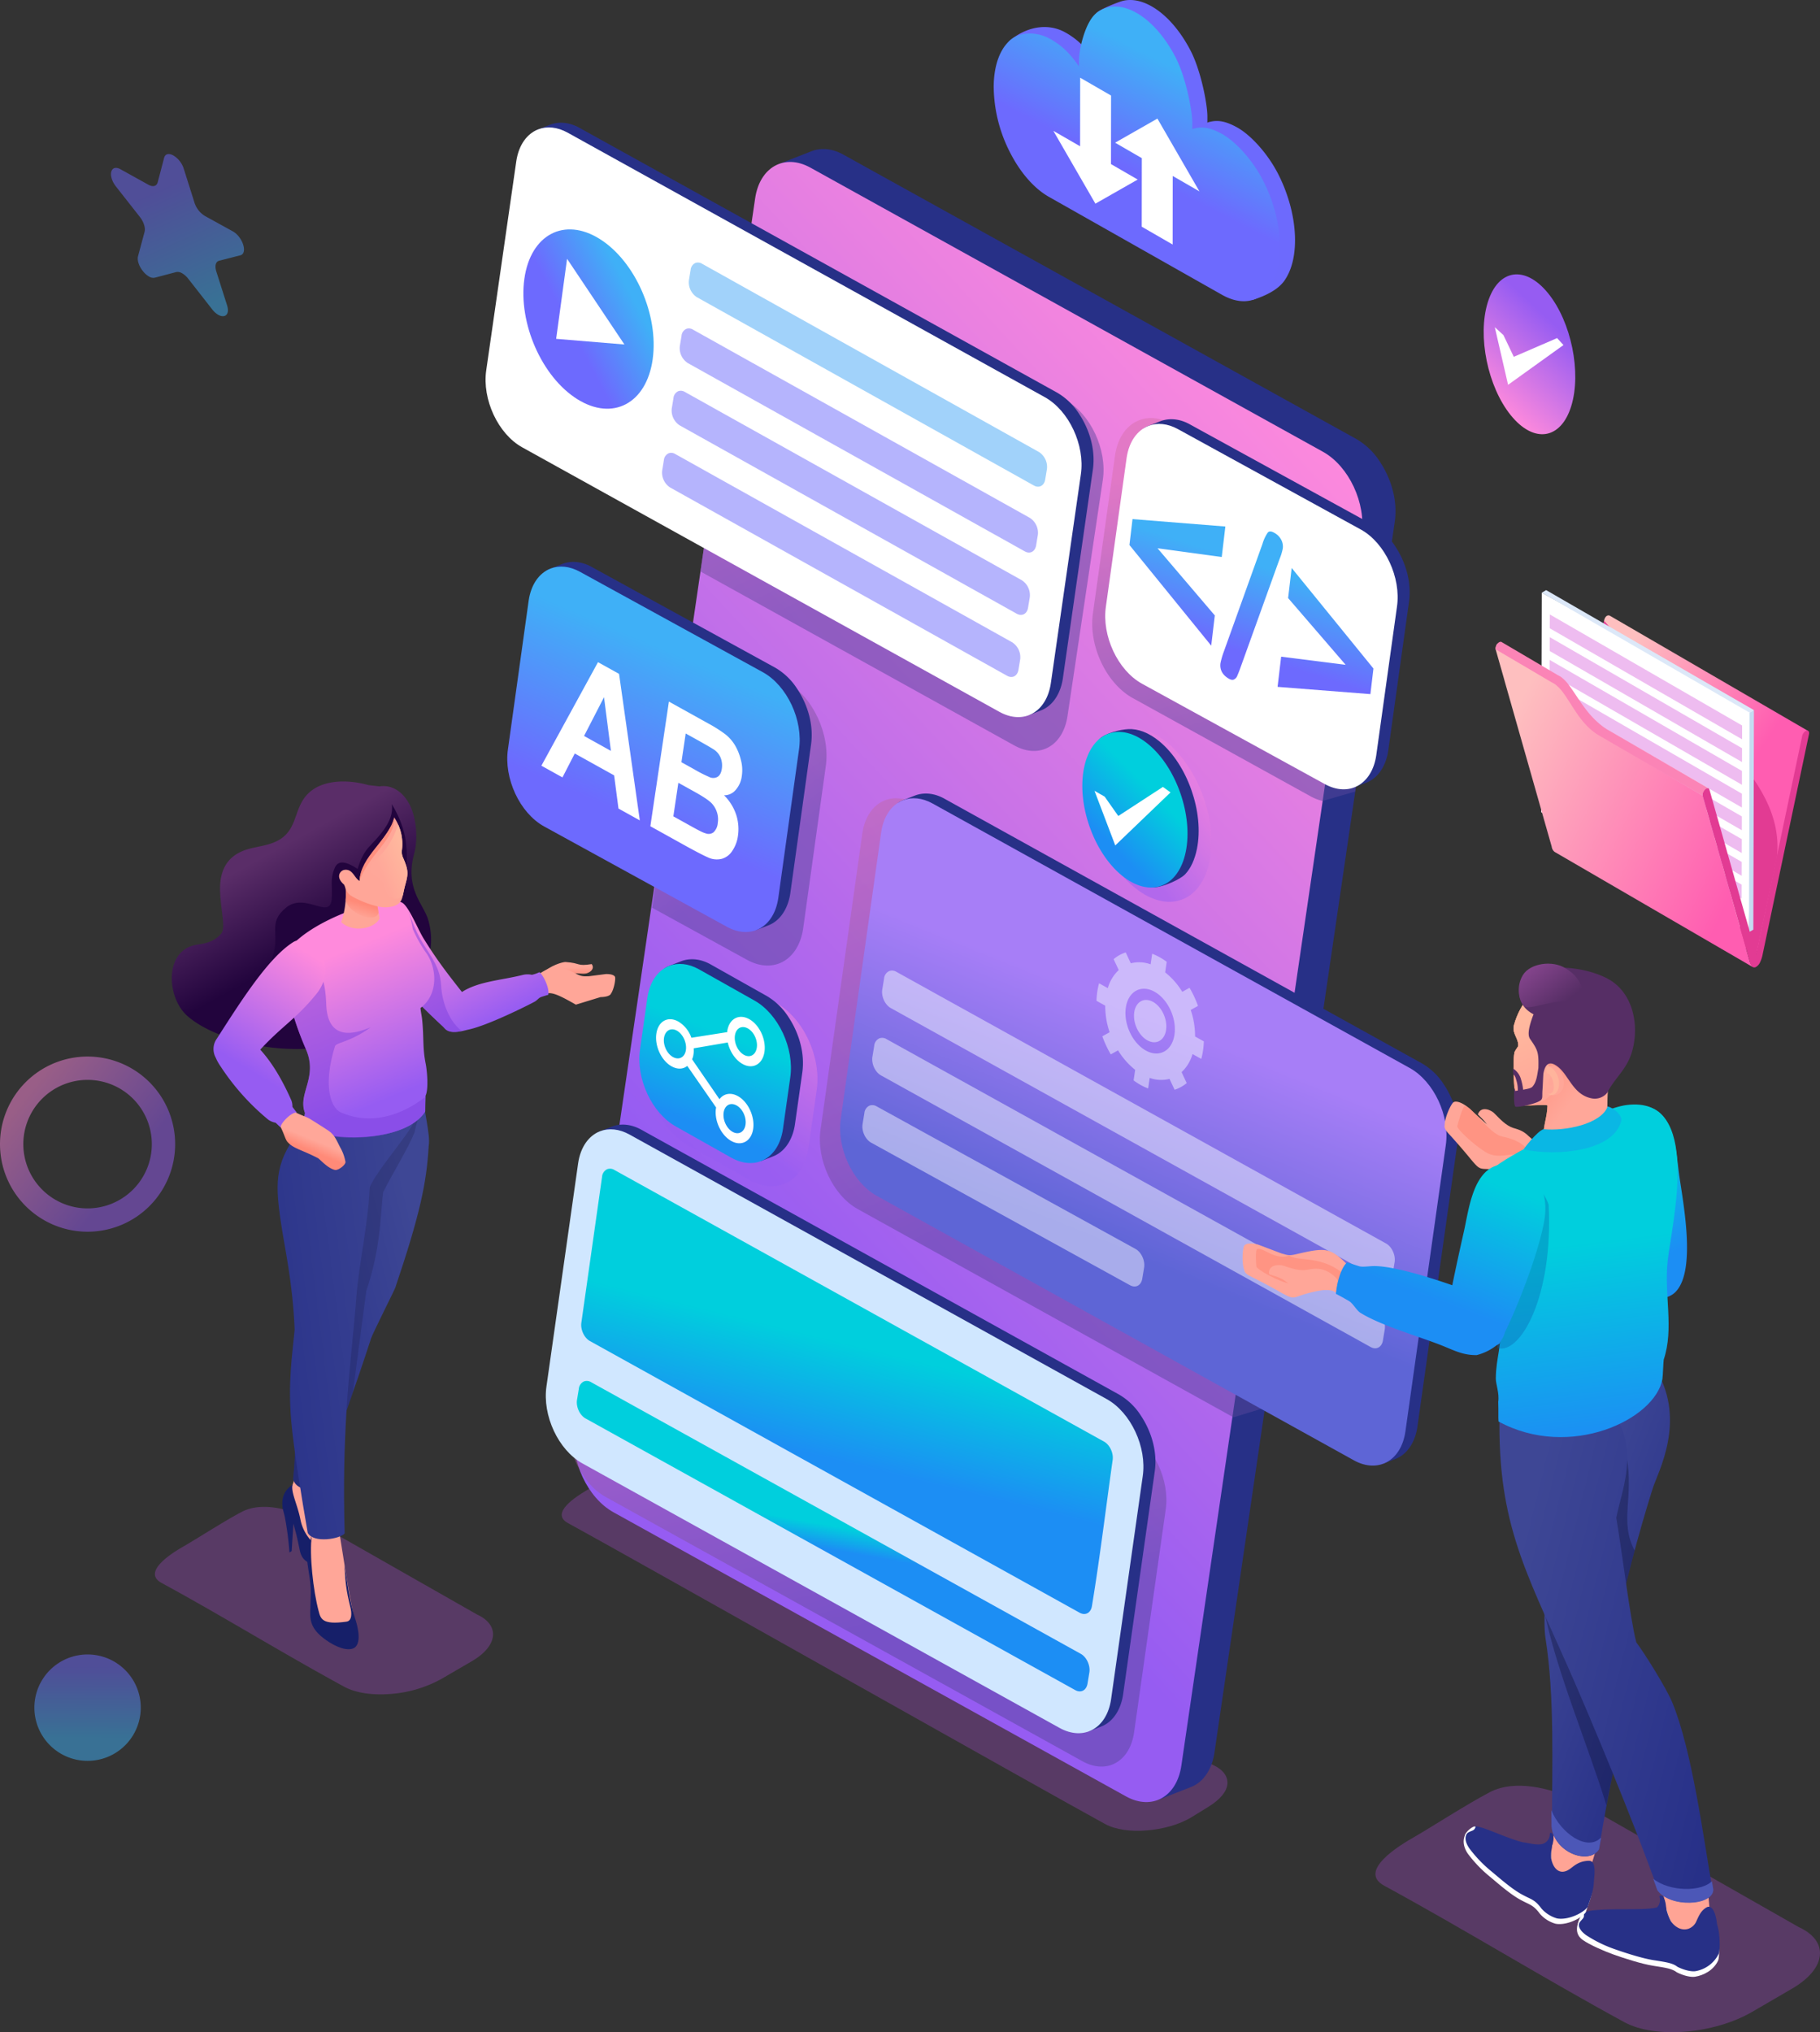 <?xml version="1.0" encoding="UTF-8"?> <svg xmlns="http://www.w3.org/2000/svg" xmlns:xlink="http://www.w3.org/1999/xlink" width="895.761" height="1000.121" viewBox="0 0 895.761 1000.121"><rect x="0" y="0" width="895.761" height="1000.121" fill="#333333" stroke="none"/><defs><style>.a,.aa,.ab,.ac,.ad,.ae,.af,.ag,.ah,.ai,.aj,.ak,.al,.am,.an,.ao,.ap,.aq,.ar,.as,.at,.au,.av,.aw,.ax,.ay,.az,.b,.ba,.bb,.bc,.bd,.be,.bf,.bg,.bh,.bi,.bj,.bk,.bl,.bm,.bn,.bo,.bp,.bq,.br,.c,.d,.e,.f,.g,.h,.i,.j,.k,.l,.m,.n,.o,.p,.q,.r,.s,.t,.u,.v,.w,.x,.y,.z{fill-rule:evenodd;}.a{fill:url(#a);}.b{fill:#22043d;}.c{fill:url(#b);}.d{fill:#ffa698;}.e{fill:url(#c);}.f{fill:#7e41df;}.aa,.ac,.ae,.ag,.ai,.aj,.al,.am,.bp,.bq,.br,.f,.g,.t,.x{opacity:0.5;}.g{fill:#7f4398;}.h{fill:#161f69;}.i{fill:url(#d);}.j{fill:#1e2353;}.au,.j{opacity:0.3;}.aa,.ac,.ae,.ag,.aj,.an,.au,.j,.t,.x{mix-blend-mode:multiply;isolation:isolate;}.k{fill:url(#e);}.l{fill:url(#f);}.m{fill:url(#g);}.n{fill:url(#h);}.o{fill:url(#i);}.p{fill:url(#j);}.q{fill:#ff8f7f;}.r{fill:#273087;}.s{fill:url(#k);}.t{fill:url(#l);}.u{fill:#d0e7ff;}.v{fill:url(#m);}.w{fill:url(#n);}.x{fill:url(#o);}.y{fill:#fff;}.z{fill:url(#p);}.aa{fill:url(#q);}.ab{fill:url(#r);}.ac{fill:url(#s);}.ad{fill:url(#t);}.ae{fill:url(#u);}.af{fill:url(#v);}.ag{fill:url(#w);}.ah{fill:url(#x);}.ai{fill:#f2f4ff;}.aj{fill:url(#y);}.ak{fill:url(#z);}.al,.bm{fill:#6d6afd;}.am{fill:#44a7f7;}.an{fill:#0960ac;opacity:0.35;}.ao{fill:#ff9483;}.ap{fill:url(#aa);}.aq{fill:url(#ab);}.ar{fill:#ffa495;}.as{fill:url(#ac);}.at{fill:#4c57b7;}.au{fill:#060921;}.av{fill:url(#ad);}.aw{fill:url(#ae);}.ax{fill:#e7a376;}.ay{fill:url(#af);}.az{fill:url(#ag);}.ba{fill:#ffb49c;}.bb{fill:#562e65;}.bc{fill:url(#ah);}.bd{fill:#0ab7e4;}.be{fill:url(#ai);}.bf{fill:url(#aj);}.bg{fill:#e23b93;}.bh{fill:#c5dbf1;}.bi{fill:#dce8f8;}.bj{fill:#eebcf0;}.bk{fill:url(#ak);}.bl{fill:#fb84b6;}.bn{fill:url(#al);}.bo{fill:url(#am);}.bp{fill:url(#an);}.bq{fill:url(#ao);}.br{fill:url(#ap);}</style><linearGradient id="a" x1="0.376" y1="0.283" x2="0.555" y2="0.616" gradientUnits="objectBoundingBox"><stop offset="0" stop-color="#5a2d68"></stop><stop offset="1" stop-color="#22043d"></stop></linearGradient><linearGradient id="b" x1="0.534" y1="0.886" x2="0.488" y2="0.32" gradientUnits="objectBoundingBox"><stop offset="0" stop-color="#ff8a78"></stop><stop offset="1" stop-color="#ffa799"></stop></linearGradient><linearGradient id="c" x1="0.722" y1="0.874" x2="0.256" y2="0.155" gradientUnits="objectBoundingBox"><stop offset="0" stop-color="#965cf2"></stop><stop offset="1" stop-color="#ff8adc"></stop></linearGradient><linearGradient id="d" x1="0.787" y1="0.187" x2="-0.068" y2="0.765" gradientUnits="objectBoundingBox"><stop offset="0" stop-color="#3e4795"></stop><stop offset="1" stop-color="#273088"></stop></linearGradient><linearGradient id="e" x1="1.078" y1="0.231" x2="-0.225" y2="0.707" xlink:href="#d"></linearGradient><linearGradient id="f" x1="0.615" y1="0.834" x2="0.446" y2="0.199" xlink:href="#c"></linearGradient><linearGradient id="g" x1="0.444" y1="0.647" x2="0.526" y2="0.474" xlink:href="#b"></linearGradient><linearGradient id="h" x1="0.372" y1="0.744" x2="0.641" y2="0.067" xlink:href="#c"></linearGradient><linearGradient id="i" x1="0.478" y1="0.533" x2="0.406" y2="0.852" xlink:href="#b"></linearGradient><linearGradient id="j" x1="0.912" y1="0.373" x2="0.409" y2="0.782" gradientUnits="objectBoundingBox"><stop offset="0" stop-color="#ffb89e"></stop><stop offset="1" stop-color="#ffa799"></stop></linearGradient><linearGradient id="k" x1="0.374" y1="0.743" x2="0.738" y2="0.042" xlink:href="#c"></linearGradient><linearGradient id="l" x1="0.394" y1="0.069" x2="0.563" y2="0.755" gradientUnits="objectBoundingBox"><stop offset="0" stop-color="#d870ac"></stop><stop offset="1" stop-color="#58469c"></stop></linearGradient><linearGradient id="m" x1="0.457" y1="0.646" x2="0.53" y2="0.399" gradientUnits="objectBoundingBox"><stop offset="0" stop-color="#1c8ef4"></stop><stop offset="1" stop-color="#00cfdd"></stop></linearGradient><linearGradient id="n" x1="0.489" y1="0.538" x2="0.51" y2="0.467" xlink:href="#m"></linearGradient><linearGradient id="o" x1="0.401" y1="0.086" x2="0.569" y2="0.763" xlink:href="#l"></linearGradient><linearGradient id="p" x1="0.396" y1="0.733" x2="0.593" y2="0.292" gradientUnits="objectBoundingBox"><stop offset="0" stop-color="#6d6afe"></stop><stop offset="1" stop-color="#3fb0f7"></stop></linearGradient><linearGradient id="q" x1="0.232" y1="-0.119" x2="0.537" y2="0.687" xlink:href="#l"></linearGradient><linearGradient id="r" x1="0.441" y1="0.675" x2="0.588" y2="0.242" xlink:href="#p"></linearGradient><linearGradient id="s" x1="0.351" y1="0.655" x2="0.813" y2="0.174" xlink:href="#c"></linearGradient><linearGradient id="t" x1="0.345" y1="0.734" x2="0.592" y2="0.362" xlink:href="#m"></linearGradient><linearGradient id="u" x1="0.404" y1="0.686" x2="0.697" y2="0.121" xlink:href="#c"></linearGradient><linearGradient id="v" x1="0.416" y1="0.783" x2="0.548" y2="0.339" xlink:href="#m"></linearGradient><linearGradient id="w" x1="0.247" y1="-0.198" x2="0.549" y2="0.6" xlink:href="#l"></linearGradient><linearGradient id="x" x1="0.557" y1="0.342" x2="0.441" y2="0.663" gradientUnits="objectBoundingBox"><stop offset="0" stop-color="#a77ef7"></stop><stop offset="1" stop-color="#5e65d6"></stop></linearGradient><linearGradient id="y" x1="0.222" y1="-0.186" x2="0.526" y2="0.619" xlink:href="#l"></linearGradient><linearGradient id="z" x1="0.397" y1="0.579" x2="0.751" y2="0.309" xlink:href="#p"></linearGradient><linearGradient id="aa" x1="0.43" y1="0.634" x2="0.582" y2="0.397" xlink:href="#m"></linearGradient><linearGradient id="ab" x1="0.577" y1="0.805" x2="0.427" y2="0.151" xlink:href="#m"></linearGradient><linearGradient id="ac" x1="0.296" y1="0.221" x2="0.747" y2="0.779" xlink:href="#d"></linearGradient><linearGradient id="ad" x1="0.149" y1="0.22" x2="1.056" y2="0.742" xlink:href="#d"></linearGradient><linearGradient id="ae" x1="0.553" y1="0.939" x2="0.511" y2="0.402" xlink:href="#m"></linearGradient><linearGradient id="af" x1="0.32" y1="0.284" x2="0.633" y2="0.643" xlink:href="#b"></linearGradient><linearGradient id="ag" x1="0.389" y1="0.315" x2="0.563" y2="0.79" xlink:href="#j"></linearGradient><linearGradient id="ah" x1="0.012" y1="0.187" x2="0.669" y2="0.82" gradientUnits="objectBoundingBox"><stop offset="0" stop-color="#8a4791"></stop><stop offset="1" stop-color="#562e65"></stop></linearGradient><linearGradient id="ai" x1="0.423" y1="0.707" x2="0.665" y2="0.11" xlink:href="#m"></linearGradient><linearGradient id="aj" x1="0.624" y1="0.61" x2="0.174" y2="0.213" gradientUnits="objectBoundingBox"><stop offset="0" stop-color="#ff5db1"></stop><stop offset="1" stop-color="#febfbf"></stop></linearGradient><linearGradient id="ak" x1="0.911" y1="0.787" x2="0.041" y2="0.266" xlink:href="#aj"></linearGradient><linearGradient id="al" x1="0.493" y1="0.559" x2="0.654" y2="0.222" xlink:href="#p"></linearGradient><linearGradient id="am" x1="0.624" y1="0.27" x2="0.309" y2="0.854" xlink:href="#c"></linearGradient><linearGradient id="an" x1="0.501" y1="0.117" x2="0.499" y2="0.79" xlink:href="#p"></linearGradient><linearGradient id="ao" x1="0.714" y1="0.667" x2="0.149" y2="0.226" xlink:href="#c"></linearGradient><linearGradient id="ap" x1="0.44" y1="0.199" x2="0.716" y2="0.924" xlink:href="#p"></linearGradient></defs><g transform="translate(-777.172 -229.575)"><g transform="translate(853.407 289.972)"><g transform="translate(0 324.199)"><g transform="translate(8.315)"><path class="a" d="M1364,851.7c7.052-1.091,12.628,3.759,15.452,10.24,3.3,7.578,3.141,17.386,1.727,22.536-4.6,16.733,3.5,24.022,6.48,31.817a34,34,0,0,1,1.719,12.9c-.2,5.992-3.654,9.078-6.547,14.443a47.342,47.342,0,0,1-4.218,14.834c-7.936,15.872-34.631,23.536-60.256,22.364-20.506-.938-40.328-8.2-49.3-16.536-9.849-9.154-11.121-32.391,5.421-34.758,3.853-.552,8.34-1.39,11.631-5.376,2.262-2.742.076-9.967-.468-19.589-.526-9.318,1.6-19.12,15.143-22.388,5.188-1.253,10.244-1.769,14.573-4.611,9.458-6.209,6-17.74,16.256-24.528,6.194-4.1,16.162-4.99,27.049-1.968C1360.42,851.279,1362.2,851.5,1364,851.7Z" transform="translate(-1261.81 -849.283)"></path><path class="b" d="M1390.791,867.31c.587,4.549-1.079,8.509-3.781,12.322-6.3,8.9-9.617,8.2-13.066,19.534-5.672-3.785-9.566-4.363-11.2-.644-2.63,5.978-.971,9.512-1.584,15.7-1,10.053-13.01-3.725-22.432,3.978-9.262,7.573-2.908,12.889-6.484,23.61-1.338,4.012-2.378,9.289-6.125,11.064-11.65,5.516-16.112,19.4,4.63,26.295,12.847,4.27,31.505,3.2,47.095-2.113,20.583-7.016,33.278-37.38,28.025-51.8-2.174-5.969-8.044-10.429-8.074-15.092C1397.691,894.132,1400.785,883.855,1390.791,867.31Z" transform="translate(-1282.478 -856.122)"></path></g><g transform="translate(111.279 59.335)"><g transform="translate(30.63 29.518)"><path class="c" d="M1580.789,993.471c1.877,2.715-1.656,4.6-3.24,4.684-2.531.329-6.14-.961-7.036.73-1.005,1.9-12.85-2.015-12.724-2.133,4.864-3.5,9.347-4.347,10.118-4.3C1575.49,992.955,1573.279,994.66,1580.789,993.471Z" transform="translate(-1507.696 -992.454)"></path><path class="d" d="M1528.854,1009.318c-10.869,3.072-25.719,13.688-36.06,16.023-3.265.738-8.368,2.169-10.937-.607-13.3-14.37,5.19-9.645,6.748-15.076,9.461-7.038,24.268-3.716,36.384-10.239a22.719,22.719,0,0,1,2.363-1.391c4.751-2.369,7.407-2.172,15.657,1.972,2.406,1.208,3.639,1.051,5.738.99l8.3-1.066c2.545-.094,4.165.513,4.56,1.346.441.928-.469,6.171-1.955,8.235l-.007.009c-.317.966-2.2,1.7-5.155,1.741l-12.128,3.716-.567-.322C1534.567,1010.549,1531.485,1009.189,1528.854,1009.318Z" transform="translate(-1477.074 -993.99)"></path></g><path class="e" d="M1458.473,1006.425c-9.8-9.139-23.7-22.42-28.669-32.913-3.232-6.823-3.834-25.974,6.589-28.393,3.489-2.2,8.79,12.063,12.364,17.822,6.454,10.4,11.237,16.622,18.817,26.229,8.051-5.224,19.156-5.739,29.613-8.332A10.326,10.326,0,0,1,1502,980.7a16.254,16.254,0,0,0,3.638-1.269c1.185.323,5.108,7.1,4.436,11.1-.833.235-2.677.8-3.547,1.109-1.238.437-1.933,1.62-3.157,2.28-4.161,2.242-22.854,11.535-32.163,13.638-3.544.8-9.248,2.645-12.037-.369C1458.926,1006.929,1458.694,1006.675,1458.473,1006.425Z" transform="translate(-1427.719 -944.89)"></path><path class="f" d="M1458.473,1007.556c-9.8-9.139-23.7-22.419-28.669-32.913-2.792-5.894-3.62-20.986,2.926-26.547,3.411-.355,5.373-.442,7,.92,2.037,1.7,2.855,5.926,5.809,12.174,4.47,9.451,11.257,14.962,11.8,26.081.4,8.206,4.146,17.884,10.255,22.257-3.076.631-6.473.911-8.433-1.206C1458.926,1008.06,1458.695,1007.806,1458.473,1007.556Z" transform="translate(-1427.72 -946.021)"></path></g><path class="g" d="M1406.887,1477.457l-84.025-47.856c-9.16-4.185-22.271-7.517-31.6-2.66-8.5,4.426-22.512,13.483-28.7,17.015-4.7,2.683-21.037,12.468-10.864,18,29.922,16.271,59.535,34.571,89.919,51.1,5.747,3.126,14.153,4.256,22.978,3.522a60.817,60.817,0,0,0,24.887-7.411q7.575-4.4,14.9-8.672c6.591-3.837,10.086-8.375,10.432-12.572C1415.144,1483.822,1412.51,1480.024,1406.887,1477.457Z" transform="translate(-1248.412 -1067.53)"></path><g transform="translate(60.401 155.364)"><g transform="translate(2.302)"><g transform="translate(0 186.131)"><path class="d" d="M1356.985,1399.543c.449,1.989-.819,4.874-1.039,5.2-4.872,7.075.932,6.479.676,16.575-.024.928,4.1,16.877,4.1,16.877s9.717,2.353,10.441,2.225,6.627-2.408,6.627-2.408c-.5-.862-1.159-2.969-1.565-3.761-2.8-5.452-4.278-12.063-5.358-18.7-.714-4.386-2.053-11.207-1.149-15.816Z" transform="translate(-1351.171 -1399.543)"></path><path class="h" d="M1376.376,1440.7a43.329,43.329,0,0,1,2.731,6.431,3.039,3.039,0,0,1-.132,2.608c-2.221,3.2-14.06-2.1-18.081-5.416-2.6-2.142-2.734-4.775-3.435-7.972-1.053-4.8-1.223-5.337-2.547-10.26l-.857,13.514-1.087.709a150.053,150.053,0,0,0-2.253-17.376c-.4-1.858-1.049-3.969-1.166-5-.686-6.083,2.23-9.186,4.946-11-.894,3.742,2.423,9.685,3.9,17.239C1360.185,1433.322,1368.264,1440.754,1376.376,1440.7Z" transform="translate(-1349.447 -1402.349)"></path></g><path class="i" d="M1422.54,1099.625c-.92,4.149,3.32,18.477,2.236,23.987-1.033,18.142-4.219,33.491-16.443,69.77-.007.412-11.167,22.6-11.914,24.919-7.611,23.666-17.1,49.361-25.162,73.272-2.988,2.311-12.029,1.593-13.188-4.033,2.49-23.884-.227-47.434,3.869-63.776,3.122-12.453,7.213-18.13,13.9-27.359,2.057-23.476,3.539-70.562,8.881-88.613Z" transform="translate(-1352.718 -1099.625)"></path><path class="j" d="M1422.54,1099.625c-.92,4.149-3.655,11.833-4.74,17.344-3.408,8.35-10.589,19.781-15.437,29.384-1.451,11.643-1.044,27.116-8.314,48.69l-6.582,49.879c-5.413,15.62-11.1,31.493-16.21,46.652-2.988,2.311-12.029,1.593-13.188-4.033,2.49-23.884-.227-47.434,3.869-63.776,3.122-12.453,7.213-18.13,13.9-27.359,2.057-23.476,3.539-70.562,8.881-88.613Z" transform="translate(-1352.718 -1099.625)"></path></g><g transform="translate(0 10.613)"><g transform="translate(14.499 198.574)"><path class="d" d="M1373.145,1437.841c.23,2.206-.788,4.437-1.045,6.636a76.963,76.963,0,0,0-.723,11.742,104.532,104.532,0,0,0,2.615,21.108c.673,2.936,1.982,4.2,2.863,8.218l17.314,2.827c-1.7-6.552-4.05-19.819-5.819-30.921l-3.308-20.758Z" transform="translate(-1369.955 -1436.693)"></path><path class="h" d="M1371.4,1447.369c-1,3.475-2.147,5.328-2.3,10.071s2.039,12.152,1.856,18.021l-.291,9.318c-.169,5.426,1.21,9.192,7.374,13.678,5.588,4.066,11.031,5.731,13.992,4.288,2.18-1.064,3.921-4.905.58-15.038-2.783-8.442-3.5-16.691-5.136-25.849.575,9,.791,12.009,2.963,20.824.607,2.464.966,6.588-1.959,7-12.1,1.729-12.706-1.523-13.7-5.257C1372.115,1474.46,1370.166,1456.72,1371.4,1447.369Z" transform="translate(-1369.099 -1440.744)"></path></g><path class="k" d="M1358.082,1120.442c-13.44,16.827-13.78,26.157-10.866,46.377,1.949,13.522,5.917,29.926,6.906,53.686-1.164,12.257-3.359,25.981-1.687,45.021,1.23,14.009,5.167,38.043,8.137,55.032,2.793,5.25,16,2.965,18.157.26-.622-24.348-.24-41.043.924-60.707,1.132-19.128,3.413-36.87,4.846-55.737,1.186-15.611,5.924-36.841,6.551-53.7,2.516-7.949,26.32-34.279,21.361-33.94Z" transform="translate(-1345.737 -1116.726)"></path></g></g><g transform="translate(63.6 58.717)"><path class="l" d="M1361.673,1017.009c6.037,13.967-4.226,21.7-.531,31.319l-1.141,6.515c11.016,7.91,50.416,8.5,60.293-7.181l.205-7.821c1.7-3.744.582-13.208.083-15.7-1.586-7.939-.845-12.152-1.713-21.334-.219-2.322-.653-3.782-.868-6.135,8.772-6.556,8.221-19.24,3.021-26.835a66.851,66.851,0,0,1-6.823-12.048,54.581,54.581,0,0,0-1.519-6.9,11.423,11.423,0,0,0-1.838-3.77c-2.5-3.576-6.552-4-14.823-2.106-16.387,3.76-33.263,12.269-40.795,20.291-5.479,5.835-5.262,12.309-2.119,26.3A149.912,149.912,0,0,0,1361.673,1017.009Z" transform="translate(-1350.892 -943.896)"></path><path class="f" d="M1363,1035.371c6.036,13.968-3.977,21.948-.282,31.569l-1.141,6.432c11.016,8.574,50.416,8.167,60.293-7.514l-.209-6.824c-.005-.272-19.344,17.157-41.363,7.466-4.783-2.105-9.114-12.57-2.922-32.558.589-1.9,7.607-2.033,17.547-9.353-7.337,3.11-21.173,7.374-21.855-11.3-.305-8.348-1.533-14.622-5.807-20.424-2.071-2.813-14.217,11.946-12.367,19.022A177.144,177.144,0,0,0,1363,1035.371Z" transform="translate(-1352.339 -962.342)"></path></g><g transform="translate(28.842 78.117)"><path class="m" d="M1354.493,1111.442c2.005,1.213,5.656,2.394,7.122,3.271.759.454,6.208,3.844,9.271,5.9,3.277,2.2,4.2,5.378,6.157,8.908a22.159,22.159,0,0,1,2.2,6.4c.209,1.488-3.571,4.35-5.179,3.994-3.649-.807-7.374-5.288-8.337-5.787-8.175-4.239-12.088-4.658-15.044-8.031-1.262-1.44-2.033-5.652-4.636-9.438l5.011-4.537Z" transform="translate(-1314.298 -1026.861)"></path><path class="n" d="M1334.087,976.125c-12.142,7.649-25.56,28.746-37.583,47.522a8.735,8.735,0,0,0-.508,9.326,23.012,23.012,0,0,0,2.364,4.251,116.643,116.643,0,0,0,23.505,26.271,9.151,9.151,0,0,0,3.557,1.475c.767.634,1.84,1.778,2.658,2.441-1.015-1.306,5.061-7.853,7.817-7.416-.708-.878-1.429-1.828-2.165-2.836a8.292,8.292,0,0,0-.489-3.1c-3.978-9.044-9.037-18.138-15.347-25.051,10.952-11.847,17.226-14.717,27.43-27.145C1357.72,986.763,1342.137,971.054,1334.087,976.125Z" transform="translate(-1294.886 -975.154)"></path></g><g transform="translate(90.655 17.657)"><path class="d" d="M1397.836,926.934a42.992,42.992,0,0,1-1.637,21.053c5.908,5.469,16.413,3.145,18.855-1.812-.517-3.206-1.117-6.151-1.464-9.441Z" transform="translate(-1395.136 -896.401)"></path><path class="o" d="M1398.837,926.934a41.2,41.2,0,0,1,.527,10.187c1.734,7,14.838,11.733,16.2,6.164-.372-2.152-.735-4.268-.975-6.55Z" transform="translate(-1396.137 -896.401)"></path><path class="d" d="M1421.591,877.735a23.406,23.406,0,0,1,3.834,16.029,6.888,6.888,0,0,0,.55,3.83c2.755,6.218,2.508,8.146,1.143,13.127-1.327,4.844-1.238,7.377-2.89,9.041-1.7,1.708-4.234,2.1-6.387,2.237-4.409.279-11.98-2.631-16.38-5.037-3.262-1.784-3.136-3-4.514-6.1-4.6-4-1.622-6.928-.08-7.228,4.425-.86,5.141,4.238,7.763,5.366C1404.2,900.046,1421.264,884.926,1421.591,877.735Z" transform="translate(-1394.486 -877.735)"></path><path class="p" d="M1432.885,883.515a23.015,23.015,0,0,1,1.876,12.441,6.886,6.886,0,0,0,.55,3.83c2.755,6.217,2.508,8.146,1.143,13.127-.6,2.173-.9,3.88-1.216,5.253a4.132,4.132,0,0,1-5.147,1.488c-1.841-.817-3.65-3-4.106-6.625-.324-2.578-5.605-4.277-6.7-6.9-.9-2.172,1.535-4.6,3.012-5.849C1427.476,895.9,1430.7,889.957,1432.885,883.515Z" transform="translate(-1403.822 -879.928)"></path><path class="q" d="M1427.792,877.735c-2.476,11-16.84,19.323-16.96,31.268C1414.76,896.589,1428.694,888.092,1427.792,877.735Z" transform="translate(-1400.688 -877.735)"></path></g></g><g transform="translate(162.747 0)"><path class="g" d="M1891.626,1537.683l-260.2-144.951c-8.168-3.732-20.172-7.252-28.181-2.372l-20.5,12.488c-4.122,2.512-17.682,10.85-8.613,15.781,26.682,14.507,237.291,133.374,264.385,148.113,5.124,2.786,12.621,3.794,20.49,3.141,7.834-.65,15.969-2.771,22.192-6.609l8.188-5.049c5.787-3.57,8.992-7.469,9.3-11.21C1898.989,1543.361,1896.64,1539.972,1891.626,1537.683Z" transform="translate(-1533.572 -729.458)"></path><g transform="translate(43.561 12.959)"><path class="r" d="M1775,350.565c-4.8-2.724-10.423-3.737-15.688-1.753l-16.29,6.366c2.723-1.062,289.151,167.663,286.993,182.37L1929.73,1160.238l16.288-6.359c6.9-2.717,10.521-9.9,11.533-16.885L2046.3,531.187a.417.417,0,0,0,.01-.068c1.445-10.188-1.617-20.793-7.22-29.306a34.107,34.107,0,0,0-11.855-11.432Z" transform="translate(-1642.371 -347.775)"></path><path class="s" d="M1949.419,500.63,1697.184,360.813c-12.79-7.089-24.968-.285-27.227,15.144l-88.752,605.807c-2.259,15.428,6.244,33.7,19.032,40.785l252.239,139.818c12.789,7.087,25,.3,27.255-15.125l88.75-605.812C1970.746,526.006,1962.208,507.718,1949.419,500.63Z" transform="translate(-1580.842 -351.656)"></path></g><g transform="translate(29.645 493.068)"><path class="t" d="M1852.691,1284.326,1617.9,1154.179c-5.219-2.891-10.328-3.3-14.6-1.637-5.473,2.131-9.567,7.667-10.748,15.734l-15.581,109.771c-2.1,14.361,5.813,31.366,17.714,37.964l234.794,130.148c11.907,6.6,23.268.279,25.373-14.078l15.579-109.775C1872.542,1307.947,1864.595,1290.925,1852.691,1284.326Z" transform="translate(-1565.331 -1132.836)"></path><path class="r" d="M1857.645,1298.034l-19.159,121.58,2.147.261,5.859-2.275c6.423-2.53,9.793-9.219,10.735-15.719l15.581-109.768a.372.372,0,0,0,.009-.064c1.345-9.483-1.5-19.355-6.72-27.279a31.745,31.745,0,0,0-11.035-10.641l-234.8-130.146c-4.467-2.536-9.7-3.48-14.6-1.631l-5.166,2.017c-2.6.977-3.4,1.758-3.386,1.92C1599.55,1149.011,1861.065,1274.729,1857.645,1298.034Z" transform="translate(-1573.099 -1121.385)"></path><path class="u" d="M1834.473,1257.867l-234.79-130.148c-5.218-2.893-10.327-3.3-14.6-1.636-5.473,2.13-9.566,7.666-10.748,15.732l-15.581,109.772c-2.1,14.361,5.811,31.367,17.714,37.964L1811.266,1419.7c11.907,6.6,23.269.279,25.372-14.079l15.58-109.776C1854.324,1281.488,1846.377,1264.464,1834.473,1257.867Z" transform="translate(-1558.419 -1122.797)"></path><path class="v" d="M1586.584,1232.1c-.5,3.431,1.39,7.5,4.234,9.076l241,133.688c2.847,1.578,5.563.067,6.066-3.365,3.916-23.714,6.808-47.933,10.182-71.77.5-3.431-1.4-7.5-4.242-9.078l-241-133.69a4.067,4.067,0,0,0-3.49-.39,4.472,4.472,0,0,0-2.569,3.762Z" transform="translate(-1569.074 -1134.646)"></path><path class="w" d="M1831.062,1458.953l-241-133.69a4.068,4.068,0,0,0-3.49-.389,4.469,4.469,0,0,0-2.569,3.761l-.895,5.411c-.5,3.431,1.39,7.5,4.235,9.074l241,133.688c2.848,1.577,5.563.067,6.065-3.365l.894-5.412C1835.808,1464.6,1833.908,1460.53,1831.062,1458.953Z" transform="translate(-1567.757 -1198.499)"></path></g><g transform="translate(298.582 145.351)"><path class="x" d="M2118.327,612.27l-87.389-48.288c-5.755-3.189-11.391-3.637-16.1-1.8-6.037,2.351-10.553,8.458-11.855,17.355L1992.137,657c-2.321,15.842,6.411,34.6,19.54,41.879l87.393,48.286a23.567,23.567,0,0,0,6.073,2.387l16.025-4.661,15.7-106.67C2134.037,627.3,2127.173,617.174,2118.327,612.27Z" transform="translate(-1991.763 -561.101)"></path><g transform="translate(6.404 0.566)"><path class="r" d="M2147.8,657.9l-13.776,84.969,2.147.261,5.859-2.275c6.423-2.53,9.793-9.218,10.735-15.718l10.2-73.157a.418.418,0,0,0,.008-.063c1.346-9.484-1.5-19.356-6.72-27.279A31.738,31.738,0,0,0,2145.222,614l-89.966-49.387c-4.467-2.536-9.7-3.479-14.6-1.632L2035.488,565c-2.6.976-3.4,1.758-3.385,1.918C2034.539,589.638,2151.224,634.6,2147.8,657.9Z" transform="translate(-2013.472 -562.013)"></path><path class="y" d="M2127.924,617.734l-89.962-49.388c-5.217-2.892-10.327-3.3-14.6-1.637-5.472,2.132-9.566,7.667-10.748,15.734l-10.2,73.16c-2.1,14.36,5.812,31.366,17.715,37.964l89.965,49.389c11.908,6.6,23.269.278,25.372-14.079l10.2-73.164C2147.774,641.356,2139.826,624.332,2127.924,617.734Z" transform="translate(-2002.083 -563.424)"></path><path class="z" d="M2096.02,651.451a7.188,7.188,0,0,1,.742,4.186,27.437,27.437,0,0,1-1.634,5.356l-19.169,53.241c-.62,1.778-1.187,3.132-1.6,4.105a3.259,3.259,0,0,1-1.734,1.859c-.664.295-1.581.093-2.767-.641-2.875-1.777-4.146-4.293-3.784-7.342a37.766,37.766,0,0,1,1.584-5.55l19.118-53.27a19.261,19.261,0,0,1,2.572-5.5c.7-.865,1.9-.755,3.518.244a8.042,8.042,0,0,1,3.15,3.315Zm5.117,13.83-1.756,14.806,28.323,32.851-31.747-4.02-1.763,14.87,45.684,3.572,1.5-12.6-40.236-49.475Zm-79.848-11.3,40.248,49.528,1.764-14.87-28.187-33.061,31.6,4.294,1.781-15-45.693-3.647Z" transform="translate(-2009.369 -592.068)"></path></g></g><g transform="translate(10.686 216.142)"><path class="aa" d="M1708.813,754.877l-46.155-25.339-19.986,136.424,46.681,25.627c13,7.2,25.4.3,27.7-15.371l11.132-79.877C1730.484,780.666,1721.808,762.081,1708.813,754.877Z" transform="translate(-1571.424 -695.796)"></path><path class="r" d="M1673.591,771.057l-13.776,84.969,2.147.261,5.859-2.275c6.423-2.529,9.794-9.218,10.735-15.718l10.2-73.157a.4.4,0,0,0,.009-.063c1.345-9.484-1.5-19.356-6.721-27.279a31.726,31.726,0,0,0-11.034-10.641l-89.966-49.387c-4.468-2.536-9.7-3.48-14.6-1.63l-5.165,2.017c-2.6.977-3.4,1.758-3.387,1.919C1560.325,702.793,1677.011,747.751,1673.591,771.057Z" transform="translate(-1539.258 -675.168)"></path><path class="ab" d="M1653.71,730.889,1563.75,681.5c-5.219-2.892-10.328-3.3-14.6-1.637-5.472,2.131-9.565,7.666-10.747,15.733l-10.2,73.16c-2.1,14.36,5.813,31.366,17.715,37.964l89.965,49.388c11.908,6.6,23.268.279,25.371-14.078l10.2-73.164C1673.56,754.511,1665.613,737.487,1653.71,730.889Z" transform="translate(-1527.869 -676.58)"></path><path class="y" d="M1625.952,789.77l-2.105,14.14,6.37,3.538a64.811,64.811,0,0,0,7.153,3.66,4.4,4.4,0,0,0,4.209.047c1.145-.688,1.864-2.029,2.15-3.956a10.409,10.409,0,0,0-.519-5.336,8.686,8.686,0,0,0-3.325-4.144c-.949-.63-3.716-2.271-8.343-4.845l-5.59-3.1Zm-50.026,1.218,13.227,7.35-3.4-26.422-9.824,19.071Zm6.861-36.306,10.367,5.76,10.215,72.1-10.5-5.829-2.142-16.327-19.375-10.769-6.052,11.775-10.371-5.766,27.856-50.943Zm56.813,83.76a6.808,6.808,0,0,0,2.121-4.521,11.364,11.364,0,0,0-.34-5.236,11.75,11.75,0,0,0-2.588-4.5c-1.277-1.371-4.087-3.281-8.564-5.767l-7.892-4.385-2.461,16.519,9.08,5.044c3.518,1.952,5.759,3.1,6.768,3.3a3.936,3.936,0,0,0,3.875-.457Zm11.146-8.836a22.786,22.786,0,0,1,.928,10.506,17.082,17.082,0,0,1-2.74,7.349,9.147,9.147,0,0,1-5.081,3.961,10.078,10.078,0,0,1-7.04-.711c-1.625-.693-5.548-2.664-11.767-6.124l-16.492-9.163,9.134-61.346,19.352,10.753a66.351,66.351,0,0,1,8.432,5.345,20.25,20.25,0,0,1,4.731,5.376,26.735,26.735,0,0,1,2.9,7.214,19.038,19.038,0,0,1,.466,7.912,12.646,12.646,0,0,1-3.024,6.881,7.308,7.308,0,0,1-5.733,2.625A23.913,23.913,0,0,1,1650.745,829.607Z" transform="translate(-1538.136 -705.335)"></path></g><g transform="translate(293.707 297.935)"><path class="ac" d="M2012.356,885.719c-15.955-12.721-25.493-39.142-21.311-59.035s20.5-25.7,36.452-12.982,25.491,39.155,21.31,59.036S2028.3,898.432,2012.356,885.719Z" transform="translate(-1986.242 -806.963)"></path><g transform="translate(0 0.48)"><path class="r" d="M1995.8,812.734c2.9-3.024,10.181-4.756,14.262-4.976,4.759-.256,10.071,1.677,15.336,6.017,13.822,11.391,22.1,35.083,18.473,52.9-1.076,5.292-3.014,9.524-5.726,12.433-2.531,2.714-10.671,6.139-14.431,6.441C2001.182,888.682,1987.272,821.626,1995.8,812.734Z" transform="translate(-1987.457 -807.736)"></path><g transform="translate(0 1.389)"><path class="ad" d="M2003.234,880.542c-13.831-11.4-22.1-35.072-18.474-52.9s17.768-23.031,31.6-11.633,22.1,35.084,18.474,52.9S2017.056,891.933,2003.234,880.542Z" transform="translate(-1983.907 -809.974)"></path><path class="y" d="M2027.23,853.6l3.759,2.692-27.2,26.1-10.223-26.878,5.016,2.877,6.693,9.514Z" transform="translate(-1987.57 -826.524)"></path></g></g></g><g transform="translate(75.695 411.682)"><path class="ae" d="M1702.022,1012.477l-30.726-17.3c-5.886-3.262-11.651-3.722-16.466-1.846-6.174,2.4-10.792,8.649-12.124,17.749l-4.066,28.627c-2.373,16.2,6.556,35.384,19.985,42.828l30.731,17.3c13.432,7.44,26.248.314,28.622-15.883l4.06-28.632C1724.414,1039.124,1715.449,1019.921,1702.022,1012.477Z" transform="translate(-1634.758 -990.999)"></path><path class="r" d="M1704.991,1052.081l-7.18,37.186,2.147.26,5.858-2.275c6.423-2.53,9.794-9.218,10.735-15.718l3.6-25.374a.387.387,0,0,0,.01-.063c1.345-9.483-1.5-19.355-6.72-27.279a31.761,31.761,0,0,0-11.034-10.641l-27.243-15.332c-4.467-2.536-9.7-3.48-14.6-1.632l-5.166,2.018c-2.6.977-3.4,1.761-3.385,1.92C1654.447,1017.872,1708.412,1028.775,1704.991,1052.081Z" transform="translate(-1639.977 -990.246)"></path><path class="af" d="M1689.143,1011.914,1661.9,996.58c-5.218-2.891-10.327-3.3-14.6-1.637-5.472,2.131-9.566,7.666-10.748,15.733l-3.6,25.378c-2.1,14.36,5.811,31.364,17.716,37.964l27.241,15.335c11.906,6.6,23.267.278,25.372-14.079l3.6-25.381C1708.992,1035.535,1701.045,1018.512,1689.143,1011.914Z" transform="translate(-1632.619 -991.658)"></path><path class="y" d="M1695.457,1051.062c-.527,3.6-3.34,5.224-6.315,3.575-3.028-1.678-4.978-5.947-4.452-9.544.524-3.572,3.328-5.131,6.356-3.452,2.972,1.646,4.933,5.849,4.411,9.421Zm-16.323,31.95c.526-3.593,3.331-5.153,6.359-3.475,2.975,1.648,4.936,5.85,4.41,9.444s-3.343,5.221-6.318,3.574c-3.028-1.678-4.978-5.948-4.452-9.544Zm-18.58-30.749c-.524,3.575-3.383,5.1-6.357,3.455-2.955-1.639-4.934-5.849-4.411-9.422.526-3.6,3.36-5.214,6.315-3.574,2.974,1.646,4.979,5.947,4.453,9.541Zm31.163-15.2c-5.061-2.808-9.917-.187-10.815,5.932l-.005.455-17.641,2.777a14.963,14.963,0,0,0-6.495-8.018c-5.06-2.8-9.847-.121-10.743,5.994-.887,6.054,2.447,13.286,7.509,16.09,2.917,1.619,5.7,1.423,7.7-.221l14.228,20.514-.108.328c-.9,6.115,2.522,13.324,7.582,16.128,5,2.774,9.843.145,10.74-5.973.886-6.052-2.5-13.337-7.506-16.112-3.6-2-7.047-1.226-9.087,1.509l-13.477-19.642a8.032,8.032,0,0,0,.686-2.493,10.979,10.979,0,0,0,.106-2.91l16.774-2.87c.987,4.432,3.713,8.6,7.316,10.6,5,2.774,9.846.122,10.743-6S1696.722,1039.837,1691.718,1037.064Z" transform="translate(-1637.649 -1007.582)"></path></g><g transform="translate(164.541 330.141)"><path class="ag" d="M2021.172,975.2l-198.3-109.921c-5.392-2.988-10.671-3.41-15.083-1.691-5.655,2.2-9.885,7.921-11.106,16.257l-20.552,145.7c-2.173,14.841,6.006,32.413,18.305,39.23l184.884,102.483,16.216-4.962Z" transform="translate(-1775.779 -860.269)"></path><g transform="translate(9.953)"><path class="r" d="M2097.981,1035.507l-23.466,152.807,2.147.26,5.858-2.274c6.423-2.53,9.794-9.218,10.735-15.718l19.889-141a.45.45,0,0,0,.009-.063c1.345-9.484-1.5-19.357-6.72-27.279A31.742,31.742,0,0,0,2095.4,991.6L1860.6,861.456c-4.467-2.536-9.7-3.48-14.6-1.631l-5.166,2.018c-2.6.977-3.4,1.758-3.385,1.92C1839.887,886.484,2101.4,1012.2,2097.981,1035.507Z" transform="translate(-1809.13 -858.858)"></path><path class="ah" d="M2072.178,995.339,1837.387,865.192c-5.218-2.892-10.327-3.3-14.6-1.636-5.473,2.13-9.567,7.666-10.748,15.734l-19.887,141c-2.1,14.361,5.811,31.367,17.714,37.964L2044.664,1188.4c11.906,6.6,23.267.278,25.372-14.08l19.887-141C2092.028,1018.96,2084.081,1001.938,2072.178,995.339Z" transform="translate(-1791.817 -860.269)"></path><g transform="translate(10.968 87.107)"><path class="ai" d="M2073.134,1133.529,1832.139,999.839a4.066,4.066,0,0,0-3.49-.39,4.471,4.471,0,0,0-2.569,3.761l-.895,5.411c-.5,3.431,1.39,7.5,4.235,9.074l241,133.689c2.847,1.576,5.563.066,6.065-3.366l.894-5.412C2077.88,1139.176,2075.98,1135.106,2073.134,1133.529Z" transform="translate(-1815.414 -999.215)"></path><path class="ai" d="M2065.326,1186.883l-241-133.69a4.068,4.068,0,0,0-3.49-.389,4.469,4.469,0,0,0-2.569,3.761l-.9,5.41c-.5,3.43,1.39,7.5,4.235,9.075l241,133.689c2.847,1.576,5.563.066,6.065-3.366l.894-5.412C2070.072,1192.529,2068.172,1188.459,2065.326,1186.883Z" transform="translate(-1812.451 -1019.457)"></path><path class="ai" d="M1943.918,1176.706l-127.394-70.159a4.063,4.063,0,0,0-3.49-.39,4.471,4.471,0,0,0-2.569,3.762l-.894,5.41c-.5,3.431,1.39,7.5,4.234,9.075l127.4,70.158c2.847,1.576,5.563.066,6.065-3.366l.894-5.412C1948.663,1182.352,1946.763,1178.282,1943.918,1176.706Z" transform="translate(-1809.49 -1039.699)"></path></g><path class="ai" d="M2022.958,1009.179c-4.328-2.4-8.454-.1-9.222,5.129-.762,5.211,2.121,11.391,6.45,13.791s8.453.1,9.216-5.105c.767-5.235-2.116-11.415-6.444-13.815Zm10.586,16.109c-1.172,8-7.481,11.506-14.1,7.839s-11.024-13.116-9.852-21.114,7.479-11.505,14.094-7.839,11.023,13.117,9.853,21.114Zm10.134.94,4.311,2.389a41.564,41.564,0,0,1-.392,4.462,36.3,36.3,0,0,1-.873,4.169l-4.31-2.389a19.489,19.489,0,0,1-5.377,8.9l2.515,5.384a17.8,17.8,0,0,1-5.954,3.291l-2.5-5.353a16.6,16.6,0,0,1-9.755-.482l-.761,5.186a26.618,26.618,0,0,1-3.627-1.666,31.843,31.843,0,0,1-3.532-2.3l.76-5.189a36.521,36.521,0,0,1-8.421-9.593l-3.573,1.99a52.275,52.275,0,0,1-4.166-8.9l3.594-2a39.989,39.989,0,0,1-2.156-13.078l-4.31-2.389a41.715,41.715,0,0,1,.385-4.439,36.466,36.466,0,0,1,.879-4.192l4.31,2.389a19.483,19.483,0,0,1,5.376-8.9l-2.517-5.364a17.165,17.165,0,0,1,5.957-3.311l2.5,5.353a16.408,16.408,0,0,1,9.752.505l.764-5.208a26.3,26.3,0,0,1,3.621,1.688,31.018,31.018,0,0,1,3.536,2.277l-.763,5.211a36.065,36.065,0,0,1,8.424,9.571l3.573-1.989a52.55,52.55,0,0,1,4.164,8.921l-3.593,1.979A39.947,39.947,0,0,1,2043.678,1026.228Z" transform="translate(-1868.962 -906.656)"></path></g></g><path class="aj" d="M1860.8,494.72l-154.035-85.383L1681.018,579l154.523,85.653c12.281,6.8,24,.289,26.17-14.52L1879.1,533.893C1881.274,519.085,1873.076,501.526,1860.8,494.72Z" transform="translate(-1575.287 -358.172)"></path><path class="r" d="M1808.574,503.542l-18.351,114.581,2.146.261,5.86-2.275c6.423-2.531,9.793-9.219,10.735-15.719l14.775-102.77a.363.363,0,0,0,.008-.063c1.346-9.484-1.5-19.356-6.719-27.279a31.735,31.735,0,0,0-11.035-10.641L1571.2,329.491c-4.467-2.536-9.7-3.479-14.6-1.631l-5.165,2.018c-2.6.977-3.4,1.758-3.386,1.92C1550.48,354.519,1811.994,480.236,1808.574,503.542Z" transform="translate(-1524.837 -326.893)"></path><path class="y" d="M1785.9,463.374l-234.79-130.148c-5.218-2.891-10.328-3.3-14.6-1.636-5.472,2.131-9.566,7.667-10.748,15.734L1510.989,450.1c-2.1,14.36,5.813,31.366,17.715,37.966L1763.5,618.208c11.907,6.6,23.269.279,25.373-14.078l14.771-102.778C1805.748,487,1797.8,469.973,1785.9,463.374Z" transform="translate(-1510.651 -328.305)"></path><g transform="translate(18.612 52.505)"><path class="ak" d="M1578.226,416.2c-17.449-10.943-34.048-2.15-37.1,19.609-3.052,21.778,8.6,48.287,26.052,59.23,17.433,10.931,34.049,2.15,37.1-19.629C1607.331,453.653,1595.661,427.134,1578.226,416.2Z" transform="translate(-1540.64 -411.496)"></path><path class="y" d="M1572.006,434.8l-5.37,39.392,33.6,2.78Z" transform="translate(-1550.503 -420.337)"></path></g><g transform="translate(86.853 68.802)"><path class="al" d="M1836.97,583.256,1671.1,490.57a3.761,3.761,0,0,0-3.221-.358,4.128,4.128,0,0,0-2.371,3.47l-.825,4.992a8.742,8.742,0,0,0,3.908,8.375l165.871,92.684c2.627,1.456,5.132.062,5.6-3.105l.825-4.994A8.747,8.747,0,0,0,1836.97,583.256Z" transform="translate(-1655.915 -457.576)"></path><path class="al" d="M1830.566,632.694,1664.7,540.007a3.761,3.761,0,0,0-3.221-.359,4.127,4.127,0,0,0-2.37,3.47l-.825,4.993a8.735,8.735,0,0,0,3.907,8.374l165.87,92.686c2.627,1.454,5.133.061,5.6-3.107l.825-4.994A8.741,8.741,0,0,0,1830.566,632.694Z" transform="translate(-1653.485 -476.332)"></path><path class="al" d="M1822.96,681.93l-165.869-92.687a3.763,3.763,0,0,0-3.222-.359,4.132,4.132,0,0,0-2.371,3.472l-.825,4.992a8.742,8.742,0,0,0,3.907,8.375l165.871,92.685c2.628,1.454,5.134.062,5.6-3.106l.824-4.994A8.739,8.739,0,0,0,1822.96,681.93Z" transform="translate(-1650.599 -495.012)"></path><path class="am" d="M1844.177,531.017l-165.869-92.686a3.761,3.761,0,0,0-3.222-.359,4.126,4.126,0,0,0-2.371,3.472l-.825,4.992a8.736,8.736,0,0,0,3.907,8.375l165.87,92.684c2.627,1.456,5.133.063,5.6-3.106l.826-4.995A8.747,8.747,0,0,0,1844.177,531.017Z" transform="translate(-1658.649 -437.756)"></path></g></g><g transform="translate(535.331 413.855)"><path class="g" d="M2424.727,1715.229l-110.472-62.917c-12.043-5.5-29.279-9.883-41.55-3.5-11.179,5.818-29.6,17.726-37.739,22.37-6.186,3.528-27.657,16.392-14.284,23.664,39.34,21.392,78.273,45.45,118.221,67.181,7.555,4.11,18.608,5.6,30.21,4.631,11.551-.959,23.4-4.323,32.719-9.743q9.959-5.793,19.59-11.4c8.666-5.046,13.26-11.011,13.715-16.527C2435.582,1723.6,2432.119,1718.6,2424.727,1715.229Z" transform="translate(-2150.98 -1241.075)"></path><path class="an" d="M2418.48,1181.562c1.478-6.42,3.549-13.808,5.446-21.345,3.8-15.1,6.9-30.8,3.111-40.524-1.614-4.144-4.444-6.153-7.645-8.725-8.3-6.67-7.056,11.234-20.073,9.691-2.071,2.77-1.429,9.011-.75,14.979C2401.029,1157.2,2411.36,1188.218,2418.48,1181.562Z" transform="translate(-2219.854 -1037.653)"></path><g transform="translate(99.399 67.904)"><path class="d" d="M2297.616,1111.737c1.475-4.555,6.76-2.146,8.256-.395,2.61,2.627,5.623,5.932,9.206,7.048,2.476.771,8.475,1.884,11.013,10.452.641,2.163-1.088,2.024-3.224,5.114-6.788-5.3-14.447-5.546-15.067-6.479C2301.693,1118.3,2305.607,1119.344,2297.616,1111.737Z" transform="translate(-2281.202 -1105.422)"></path><path class="d" d="M2308.222,1139.932l7.1,8.242,8.263-14.5c-1.186-1.681-3.379-1.938-4.344-3.811a33.139,33.139,0,0,0-1.683-3.6c-3.739-6.734-6.307-7.822-19.578-9.633-3.868-.529-4.264-1.191-6.724-2.985l-9.052-8.086c-2.967-2.2-5.4-2.8-6.562-2.132-1.288.747-4.5,7.766-4.42,11.456l0,.016c-.26.894.3,2.187,1.623,3.641,3.942,4.321,7.285,8.148,10.78,12.389,6,7.282,4.315,4.529,14.486,5.9C2303.768,1137.579,2306.108,1138.323,2308.222,1139.932Z" transform="translate(-2271.167 -1103.162)"></path><path class="ao" d="M2281.264,1116.642c.345-1.635,2.68-9.5,3.5-9.732,1.618-.456,3.8,2.233,5.862,4.269,3.089,3.046,8.337,9.575,12.56,10.5,10.025,2.2,14.589,5.511,19.275,19.475l-2.576-1.641c-5.431-16.618-14.971-4-24.842-10.2C2289.042,1125.553,2280.991,1117.934,2281.264,1116.642Z" transform="translate(-2274.995 -1104.564)"></path><path class="ap" d="M2355.039,1151.966c-2.321-.922-5.706-1.523-7.2-2.708-1.622-1.29-3.964-3.189-4.862-3.831-3.71,1.447-8.02,7.122-10.644,12.431,1.626,1.818,3.242,3.762,4.849,5.788,1.2,1.506,1.8,5.6,2.989,7.19,7.351,9.845,23.788,21.97,32.888,30.633,10.872,10.347,23.584,11.262,29.083,4.828,2.95-3.451,4.75-8.724,1-16.451-2.36-4.865-8.827-9.813-14.451-14.513C2377.99,1166.381,2361.211,1154.419,2355.039,1151.966Z" transform="translate(-2294.375 -1119.197)"></path></g><path class="aq" d="M2431.947,1197.573c-3.973,4.457-11.33,5.022-18.818-1.767-.485-.323-.97-.667-1.455-1.035l-.572-1.439a11.052,11.052,0,0,1-1.649-4.238c-.943-2.461-1.906-5.049-2.782-7.524-3.3-9.338-10.193-31.245-12.112-47.6-2.678-22.817,14.687-32.055,26.658-25.887,10.285,5.3,10.814,23.187,12.228,32.923C2435.468,1154.943,2441.569,1186.776,2431.947,1197.573Z" transform="translate(-2218.477 -1036.418)"></path><g transform="translate(164.57 451.22)"><path class="y" d="M2435.82,1747.906c-2.349-.052-10.273-7.5-17.775-3.739-9.012,4.516-26.125.516-34.758,2.59-1.539.369-4.545-.762-5.139.293-1.863,3.309-3.663,8.257.914,11.494,3.366,2.382,10.575,5.535,15.3,7.211,5.015,1.777,13.6,4.578,19.36,5.479,6.375,1,9.283,1.407,11.669,3.25,3.411,1.717,6.935,2.455,8.9,2.141,4.205-.669,9.107-3.132,11.35-7.923.716-1.532.737-8.224-.088-12.565-.651-3.425-2.52-7.326-4.015-10.969Z" transform="translate(-2376.178 -1729.268)"></path><path class="ar" d="M2442.581,1723.431c2.852,6.844,1.976,17.435,8.732,21.112,4.516,2.458,11.589,2.479,14.672-4.539,1.719-3.915-.564-10.6-.058-19.2Z" transform="translate(-2401.371 -1720.808)"></path><path class="r" d="M2416.019,1738.545c-5.178,1.506-19.471.5-28.507,1.231-3.885.314-7.367.285-9.183,3.811-1.671,3.244-.8,6.024,2.987,8.7a64.044,64.044,0,0,0,13.807,6.774c5.017,1.778,13.6,4.578,19.36,5.48,6.375,1,9.284,1.407,11.669,3.25,3.412,1.717,6.936,2.456,8.9,2.142a15.675,15.675,0,0,0,11.349-8.423c.717-1.532.738-7.723-.089-12.066a22.135,22.135,0,0,0-.663-2.557c-.712-6.8-2.957-9.551-5.073-8.386-2.9,1.594-3.991,4.462-5.094,6.818a6.658,6.658,0,0,1-3.938,3.756c-3.465,1.091-6.628-.841-8.677-3.814a24.5,24.5,0,0,1-2.377-6.891c-.011-.231-.014-.463-.009-.692-.68-5.944-3.572-5.426-3.133-4.173C2417.752,1734.657,2417.587,1737.333,2416.019,1738.545Z" transform="translate(-2376.687 -1725.321)"></path><path class="y" d="M2379.883,1748.134c.069,2.3-3.452,2.516-2.435,6.554-1.694-1.659.67-6.423,1.715-7.148C2379.592,1747.243,2379.957,1747.12,2379.883,1748.134Z" transform="translate(-2376.435 -1730.87)"></path></g><g transform="translate(108.814 423.36)"><path class="y" d="M2342.841,1700.119c-2.188-.858-7.067-10.576-15.4-9.628-3.364.383-8.773-.5-14.263-2.054-8.754-2.489-20.952-10.314-23.032-9.034-4.535,2.79-4.9,7.878-1.715,12.493a64.069,64.069,0,0,0,10.634,11.111c4.1,3.395,9.913,8.589,15.008,11.415,4.814,2.671,6.413,2.434,9.84,7.066a16.086,16.086,0,0,0,7.62,4.823c5.005.979,12.273-2.234,14.889-5.589,1.664-5.384,4.55-10.481,2.7-18.561Z" transform="translate(-2286.338 -1677.186)"></path><path class="ar" d="M2357.589,1675.917c.135,7.413-4.574,16.94.357,22.844,3.3,3.946,9.866,6.567,15.313,1.174,3.037-3.009,3.374-10.068,7-17.872Z" transform="translate(-2312.649 -1675.917)"></path><path class="r" d="M2315.992,1685.7q-.747-.2-1.5-.409c-8.754-2.489-20.451-8.52-22.532-7.239-4.536,2.79-5.4,6.083-2.214,10.7a63.967,63.967,0,0,0,10.634,11.111c4.1,3.395,9.913,8.589,15.007,11.416,4.815,2.67,6.413,2.433,9.84,7.066a16.1,16.1,0,0,0,7.621,4.824c5,.977,12.491-2.267,15.108-5.621,1.238-4.008,2.934-7.825,3.07-12.861.729-6.593.275-9.947-2.593-9.864-5.335.156-7.537,2.967-9.741,4.342-4.747,2.959-7.925-.865-8.7-5.6a27.638,27.638,0,0,1,.435-6.252c.074-.22.156-.437.245-.648,1.554-5.779-1.326-6.358-1.378-5.033a4.956,4.956,0,0,1-4.4,5.048C2322,1687.11,2318.336,1685.9,2315.992,1685.7Z" transform="translate(-2286.91 -1676.659)"></path><path class="y" d="M2292.213,1678.81c-.928,2.1-4.2.782-5.02,4.865-.814-2.228,3.371-5.508,4.627-5.712C2292.334,1677.88,2292.715,1677.927,2292.213,1678.81Z" transform="translate(-2286.623 -1676.682)"></path></g><g transform="translate(148.585 200.501)"><path class="as" d="M2360.633,1339.448c-1.917,21.482-12.684,90.09-9.689,108.925,4.5,28.323,3.219,62.541,3.168,92.6.761,12.632,18.126,19.232,23.181,11.206,4.058-26.861,9.833-50.4,12.18-65.322,2.63-16.715,1.761-37.024-2.48-48.009,1.74-12,9.923-42.959,16.758-64.413,2.467-7.741,16.442-32.755,1.976-57.618Z" transform="translate(-2350.422 -1316.819)"></path><path class="at" d="M2355.911,1665.015c-.014,2.228.069,5.625.065,7.813.761,12.632,18.345,19.482,23.4,11.456.3-1.98.733-3.941,1.048-5.883C2373.626,1685.725,2360.3,1676.21,2355.911,1665.015Z" transform="translate(-2352.504 -1448.922)"></path><path class="au" d="M2350.518,1452.953c5.663,28.4,21.679,66.345,30.424,94.9,4.55-24.47,15.94-66.142,6.089-91.646.991-6.835,4.073-19.818,7.8-33.693-7.578-14.369-.336-25.837-3.914-46.072-20.065-3.5,10.219-27.988-32.242-2.193C2354.88,1404.733,2351.314,1423.9,2350.518,1452.953Z" transform="translate(-2350.458 -1334.179)"></path></g><g transform="translate(126.418 213.521)"><path class="av" d="M2348.469,1470.492c11.576,26.2,32.932,77.609,44.291,109.769,5.877,8.541,26.83,7.653,26.789-.315-4.625-26.888-10.062-68.359-19.715-91.941-2.955-7.217-13.856-24.583-17.783-29.737-3.055-11.868-6.883-43.919-9.835-61.265,2.649-14.352,14.225-38.347-8.016-59.2-8.974,6.384-36.719,10.375-49.3,3.268C2312.869,1397.757,2326.784,1421.4,2348.469,1470.492Z" transform="translate(-2314.703 -1337.799)"></path><path class="at" d="M2436.686,1719.451c.506,1.405,1.513,4.244,1.987,5.589,6.05,8.792,27.62,7.878,27.579-.325q-.343-1.993-.691-4.085C2460.417,1725.872,2444.864,1725.941,2436.686,1719.451Z" transform="translate(-2360.982 -1482.595)"></path></g><path class="aw" d="M2390.451,1182.193c-1.868,16.84,3.2,33.4-1.959,48.776-.23,1.588-.377,7.821-.648,9.516-3.4,19.916-45.523,40.07-80.656,20.96-.194-2.468.03-5.05-.161-9.624.65-4.27-1.2-8.851-1.183-11.456.049-10.838,3.423-16.38,1.805-28.441-3.292-24.536-16.884-48.117-9.366-67.421,1.614-4.143,4.442-6.152,7.646-8.725,8.3-6.671,51.246-28.537,64.264-30.081C2407.988,1100.8,2392.478,1163.924,2390.451,1182.193Z" transform="translate(-2181.207 -1036.118)"></path><g transform="translate(133.145)"><path class="ax" d="M2328.41,1066.517c2.389,1.185,14.519-.536,14.163.55-.175,5.428-1.791,8.722-2.314,16.156,13.339-1.864,30.836-3.79,31.533-14.02-.056-.82-.1-1.637-.137-2.442-.016-.093-.028-.186-.046-.281l.035,0c-.14-3.717.037-7.086,1.074-8.764,2.823-4.566,8.627-9.654,10.684-16.577,3.286-11.065,2.089-23.358-8.227-31.551-18.84-14.962-42.934-4.316-49.038,17.567-1.192,4.273,2.178,6.587,2.059,10.241-.023.714-.969,1.461-1.738,3.047C2325.4,1042.633,2325.48,1065.068,2328.41,1066.517Z" transform="translate(-2325.654 -997.112)"></path><path class="ay" d="M2328.556,1066.395c2.388,1.183,14.395-.413,14.039.673-.174,5.428-1.791,8.722-2.314,16.156,7.747,1.9,28.637-.883,31.761-12.637.056-2.474-.053-11.662.7-12.875,2.823-4.566,8.627-9.654,10.684-16.577,3.286-11.065,2.089-23.358-8.226-31.551-18.84-14.962-42.934-4.316-49.038,17.567-1.192,4.273,2.178,6.587,2.059,10.241-.023.714-.969,1.461-1.738,3.047C2325.42,1042.633,2325.626,1064.944,2328.556,1066.395Z" transform="translate(-2325.676 -997.112)"></path><path class="az" d="M2328.933,1066.517c1.268.681,6.506.234,10.406-1.264,2.459-.945,4.238-3.052,4.62-3.207,1.616-.653,5.2-5.746-.356-13.858-5.42-7.907,27.406,12.333,29.145,9.523,2.823-4.566,8.627-9.654,10.684-16.577,3.286-11.065,2.089-23.358-8.226-31.551-18.84-14.962-42.934-4.316-49.038,17.567-1.192,4.273,2.178,6.587,2.059,10.241-.023.714-.969,1.461-1.738,3.047C2325.426,1042.633,2326.054,1064.973,2328.933,1066.517Z" transform="translate(-2325.681 -997.112)"></path><path class="d" d="M2352.534,1075.683c6.75-6.292,13.265,13.724,2.4,13.513C2359.175,1084.709,2355.957,1077.6,2352.534,1075.683Z" transform="translate(-2335.782 -1024.369)"></path><path class="ba" d="M2352.313,1078.963c-1.013-2.8-.159-3.818,1.072-3.514,1.353.332,3.274,2.275,4.274,5.174,1.613,4.678-.7,10.588-5.217,8.279,3.885.225,3.523-4.458,2.357-7.348C2354.01,1079.592,2352.784,1078.2,2352.313,1078.963Z" transform="translate(-2335.528 -1024.724)"></path><path class="d" d="M2354.707,1083.184c-1.086,2.023-1.463,3.225-1.113,3.92.243.484.993,1.034,2.219-.153A6.985,6.985,0,0,0,2354.707,1083.184Z" transform="translate(-2336.136 -1027.679)"></path><path class="bb" d="M2335.61,1019.864l-.26-.137c-9.069-4.836-7.643-14.841-3.812-18.24,7.4-6.565,27.477-5.88,40.206.675,12.958,6.673,16.133,23.278,12.258,36.326-2.578,8.683-8.851,13.217-11.984,19.8a7.878,7.878,0,0,1-7.981,2.911c-8.985-1.858-11.061-11.337-16.459-15.508-2.962-2.289-6.007-2.9-7.12,3.345-.215,2.747-.256,5.531-.456,8.058-.315,3.972.676,4.712-2.688,6.073-3.225,1.308-9.51,2.587-10.584,2.166-.839-.328-.785-5.286-.629-8.988.338-.028.353,1.271.526,1.246.333-.048.733-.13,1.21-.177a14.592,14.592,0,0,0-.537-4.5c-.42-1.447-.606-2.495-1.479-3.372-.337-.34-.33-2.339-.178-2.91a9.157,9.157,0,0,1,3.839,5.421,27.291,27.291,0,0,1,1,4.925c1.926-.367,3.863-.655,4.6-1.509,1.894-2.188,2.229-4.933,2.911-9.215.159-7.532-.17-8.65-4.087-14.238-1.085-1.546-1.139-4.7,1.545-11.749C2335.511,1020.13,2335.564,1020,2335.61,1019.864Z" transform="translate(-2325.542 -994.94)"></path><path class="bc" d="M2332.287,1014.3c2.8,3.5,14.8-4.6,31.61-1.505-3.6-11.1-5.68-13.457-10.729-16.706-6.579-4.234-17.659-2.506-21.135,3.329C2328.7,1005.014,2330.037,1011.483,2332.287,1014.3Z" transform="translate(-2327.243 -993.747)"></path></g><path class="bd" d="M2375.279,1106.945c3.642,1.122,7.308,4.728,6.643,7.129-3.626,14.817-31.16,17.625-48.047,14.058-.2-.042,6.571-8.921,9.8-9.971C2354.307,1119.2,2372,1115.693,2375.279,1106.945Z" transform="translate(-2195.557 -1036.694)"></path><g transform="translate(0 98.512)"><path class="an" d="M2308.667,1246.075c-1.248-29.778-6.681-62.428-7.391-72.841-.3-4.435,1.4-7.459,3.2-11.148,1.759-3.6,23.588-3.549,29.341,13.463C2336.161,1220.354,2319.984,1249.43,2308.667,1246.075Z" transform="translate(-2183.178 -1155.405)"></path><g transform="translate(0 39.208)"><path class="d" d="M2155.414,1238.986l9.592,5.137,2.5-16.5c-1.71-1.142-3.85-.594-5.423-2a33.078,33.078,0,0,0-2.866-2.756c-5.909-4.939-8.7-5.031-21.732-1.952-3.8.9-4.407.422-7.348-.367l-11.353-4.293c-3.561-.989-6.05-.674-6.889.369-.934,1.161-1.411,8.867-.007,12.279l.007.014c.079.928,1.064,1.933,2.824,2.814,5.232,2.615,9.728,4.985,14.514,7.686,8.219,4.636,5.654,2.675,15.637.293C2150.411,1238.393,2152.862,1238.244,2155.414,1238.986Z" transform="translate(-2111.003 -1215.659)"></path><path class="ao" d="M2121.819,1228.613c-.264-1.65-.469-7.965.214-8.476,1.346-1.007,4.526,1.192,7.187,2.35,4.151,1.808,7.323,1.373,8.763.7,4.911,3.551,18.815-1.342,31.091,13.488l-3.749,1.315c-4.213-1.118-14.934,1.463-26.372-.766C2132,1235.869,2122.029,1229.918,2121.819,1228.613Z" transform="translate(-2115.012 -1217.26)"></path><path class="d" d="M2132.012,1237.293c-.8-4.72,5-5.029,7.136-4.168,3.529,1.122,7.73,2.659,11.423,1.99,2.552-.461,8.386-2.25,14.6,4.172,1.569,1.622-.029,2.3-.492,6.026-8.468-1.555-15.375,1.766-16.355,1.226C2138.662,1241.226,2142.615,1240.341,2132.012,1237.293Z" transform="translate(-2118.945 -1222.142)"></path></g><path class="be" d="M2242.3,1212.24c-12.105-4.216-28.837-9.341-38.215-9.442-2.5-.026-5.871.63-7.688.06-1.977-.621-4.844-1.552-5.913-1.828-2.943,2.684-4.923,9.528-5.463,15.427,2.172,1.112,4.377,2.345,6.605,3.657,1.657.977,3.7,4.581,5.373,5.635,10.4,6.546,30.1,11.95,41.7,16.763,5.259,2.18,9.5,4.2,15.62,4.1a25.9,25.9,0,0,0,9.662-4.738c.511-.284,1.021-.587,1.533-.916l.683-1.39a11.033,11.033,0,0,0,1.977-4.094c1.134-2.38,2.3-4.884,3.367-7.282,4.029-9.049,12.621-30.345,15.822-46.5,4.465-22.534-12.119-33.112-24.538-27.9-10.67,4.473-12.606,22.264-14.782,31.858C2246.074,1194.348,2243.922,1204.231,2242.3,1212.24Z" transform="translate(-2139.086 -1152.482)"></path></g></g></g><g transform="translate(207.26 229.575)"><g transform="translate(1058.985)"><g transform="translate(247.01 290.417)"><g transform="translate(30.755 12.42)"><path class="bf" d="M2458.719,884.368,2361.2,827.694l22.642-107.46,0-.029v-.013l0-.017,0-.026v0l.007-.033,0-.009.006-.026.006-.022,0-.011.009-.035v0l.009-.033,0-.019.006-.019.008-.034,0,0,.01-.039,0-.012.008-.027.008-.029,0-.01.012-.04,0-.007.011-.035.007-.024.006-.018.014-.042h0l.014-.043.006-.018.009-.025.012-.036,0-.007.016-.044,0-.011.012-.034.011-.03.007-.015.017-.045v0l.017-.041.01-.023.01-.023.017-.041,0,0,.02-.046.007-.015.014-.03.016-.035,0-.011.023-.046,0-.007.019-.039.014-.025.01-.021.024-.045h0l.024-.045.011-.019.015-.026.021-.037,0-.007.026-.045.007-.011.021-.034.018-.03.01-.014.028-.043,0,0,.027-.04.014-.021.015-.021.027-.038,0,0,.03-.042.01-.014.022-.027.032-.04.032-.04.006-.006.028-.033.019-.023.014-.015.035-.039.035-.037.015-.016.021-.02.03-.03.006-.006.036-.034.01-.009.029-.024.026-.022.012-.01.039-.031,0,0,.038-.027.021-.015.02-.014.038-.026,0,0,.042-.026.014-.009.029-.016a1.6,1.6,0,0,1,1.454-.068l97.513,56.673C2481.068,772.6,2468.1,852.682,2458.719,884.368Z" transform="translate(-2361.196 -717.542)"></path><path class="bg" d="M2383.838,721.88c40.958,46.939,89.816,75.926,85.036,116.661l-10.156,47.473L2361.2,829.34Z" transform="translate(-2361.196 -719.188)"></path></g><g transform="translate(22.439 0)"><path class="y" d="M2452.282,757.636l-2.2,108.986L2347.8,807.578l.3-108.044Z" transform="translate(-2347.796 -698.291)"></path><path class="bh" d="M2512.91,793.924l2.136-1.244-.3,108.048-2.137,1.234Z" transform="translate(-2410.323 -733.629)"></path><path class="bi" d="M2348.287,698.774l2.146-1.244,102.274,59.051-2.136,1.244Z" transform="translate(-2347.982 -697.53)"></path><path class="bj" d="M2448.929,849.8l-.02,6.815-94.67-54.659.021-6.811,94.669,54.654Zm.213-78.337-.009,6.812-94.67-54.656.022-6.811,94.657,54.655Zm-.03,11.186-94.658-54.654-.021,6.811,94.658,54.655.021-6.812Zm-.03,11.195-94.669-54.655L2354.4,746l94.657,54.652.021-6.811Zm-.031,11.194-94.669-54.654-.021,6.811,94.669,54.656.021-6.812Zm-.031,11.188-94.669-54.656-.021,6.812L2449,823.032l.021-6.811Zm-.03,11.195-94.669-54.658-.021,6.813,94.669,54.655.021-6.811Zm-.03,11.193-94.669-54.655-.021,6.811,94.67,54.656Z" transform="translate(-2350.24 -704.842)"></path></g><path class="bk" d="M2413.533,814.81l23.249,81.754,0,0a9.849,9.849,0,0,0,1.431,2.6L2340.7,842.5a3.877,3.877,0,0,1-1.436-2.6l-23.249-81.76.02.012-4.359-15.328a3.973,3.973,0,0,1,.841-2.773c4.05,3.689,25.673,16.922,29.66,19.269,6.678,5.233,6.907,11.695,17.022,22.421a17.522,17.522,0,0,0,5,4.009Z" transform="translate(-2311.64 -713.663)"></path><path class="bg" d="M2476.988,837.781a2.862,2.862,0,0,1,.478-.351c.762-.436,1.446-.25,1.674.5l23.03,81.1,22.637-107.46a3.831,3.831,0,0,1,1.652-2.423,2.131,2.131,0,0,1,.47-.2c.934-.249,1.481.547,1.219,1.75l-22.769,108.18A16.253,16.253,0,0,1,2504,923.11a4.863,4.863,0,0,1-1.833,2.067,1.584,1.584,0,0,1-1.806.043,4.862,4.862,0,0,1-1.32-2.525l-23.252-81.766A3.576,3.576,0,0,1,2476.988,837.781Z" transform="translate(-2373.892 -739.784)"></path><path class="bl" d="M2367.249,782.02l49.189,28.585c-1.28-.625-3.243,2.25-2.906,3.619l-49.68-28.869a30.5,30.5,0,0,1-4.142-2.679c-7.061-5.577-10.394-13.218-15.007-19.4a19.773,19.773,0,0,0-3.955-4.005c-1.226-.667-1.875-1.023-1.658-.917l-27.417-16.138a3.99,3.99,0,0,1,.845-2.749c.52-.552,1.331-1.233,2.069-.845l27.464,16.166c-.217-.106.432.249,1.658.916a19.778,19.778,0,0,1,3.954,4.006c4.882,6.54,8.375,13.894,16.295,20.132A25.876,25.876,0,0,0,2367.249,782.02Z" transform="translate(-2311.64 -713.077)"></path></g><path class="bm" d="M1952.3,245.469c6.418,3.551,10.169,7.7,14.335,13.621-.051-1.034-.1,2.759-.067-3.1s-3.33-15.328,1.255-20.072c1.817-1.879,10.667-5.333,12.794-5.88,4.08-1.048,8.809-.341,13.859,2.42,7.679,4.2,14.632,12.375,19.68,22.2,5.059,9.852,8.2,26.26,8.193,32.19s-.031,2.049-.089,3.045c4.275-1.283,8.111-1.267,14.712,2.385s14.916,12.661,20.073,22.666c5.169,10.03,8.417,21.785,8.441,32.733.02,8.546-1.929,15.335-5.246,20.036-3.343,4.737-9.8,7.534-14.382,9.053-13.129,4.56-38.442-22.059-51.8-29.62q-21.258-12.035-42.3-23.932c-7.645-4.326-14.5-12.57-19.406-22.413a72.141,72.141,0,0,1-7.752-31.933c.058-6.235-4.5-15.589,1.4-20.067C1935.168,241.842,1944.961,241.408,1952.3,245.469Z" transform="translate(-1917.174 -229.575)"></path><path class="bn" d="M1941.331,250.665c6.418,3.551,10.169,7.7,14.334,13.622-.05-1.034-.1,2.759-.066-3.1s3.207-18.664,8.245-22.922,11.982-4.809,19.661-.61,14.633,12.376,19.68,22.2c5.06,9.851,8.2,26.259,8.194,32.19s-.031,2.05-.089,3.045c4.275-1.283,8.111-1.267,14.711,2.384s14.916,12.662,20.073,22.667c5.169,10.03,8.417,21.737,8.441,32.733s-3.18,19.184-8.353,23.5c-5.155,4.3-12.3,4.7-20.164.254q-21.538-12.188-42.91-24.281-21.26-12.034-42.3-23.933c-7.645-4.325-14.5-12.57-19.406-22.412a72.139,72.139,0,0,1-7.753-31.932c.1-10.669,3.227-18.6,8.224-22.827S1934.913,247.114,1941.331,250.665Z" transform="translate(-1913.627 -231.546)"></path><g transform="translate(29.367 38.247)"><path class="y" d="M1974.1,324.943l-13.156-7.591,20.69,35.833,20.822-11.867-13.15-7.6.037-33.74L1974.14,291.2Z" transform="translate(-1960.947 -291.203)"></path><path class="y" d="M2038.265,351.856l13.156,7.592-20.69-35.834-20.822,11.868,13.15,7.6-.037,33.74,15.206,8.78Z" transform="translate(-1979.523 -303.5)"></path></g><g transform="translate(241.161 135.028)"><path class="bo" d="M2315.552,516.48c-11.363-14.059-16.449-38.874-11.365-55.444s18.411-18.6,29.774-4.545,16.445,38.884,11.363,55.444S2326.908,530.532,2315.552,516.48Z" transform="translate(-2302.215 -447.148)"></path><path class="y" d="M2341.7,494.407l3.129,3.426-27.261,19.572-6.531-28.352,4.249,3.876,5.093,10.694Z" transform="translate(-2305.564 -463.047)"></path></g></g><g transform="translate(9.912 75.821)"><path class="bp" d="M969.3,1512.558a26.178,26.178,0,1,1-26.179,26.178A26.178,26.178,0,0,1,969.3,1512.558Z" transform="translate(-366.198 -774.15)"></path><path class="bq" d="M250.361,1012.638a43.1,43.1,0,1,1-43.1,43.1,43.1,43.1,0,0,1,43.1-43.1Zm0,11.476a31.625,31.625,0,1,0,31.626,31.626A31.625,31.625,0,0,0,250.361,1024.114Z" transform="translate(352.74 -568.484)"></path><path class="br" d="M1257.542,399.427l-13.735-7.57a12.013,12.013,0,0,1-5.085-6.515l-5.273-16.688a11.792,11.792,0,0,0-5.133-6.551c-2.041-1.126-3.984-.965-4.547,1.2l-3.156,12.026c-.511,1.915-2.324,2.423-4.569,1.18l-13.71-7.6c-4.922-2.724-6.48,3.1-2.239,8.5l11.743,14.947c1.9,2.417,2.834,5.37,2.324,7.326l-3.207,11.949c-.875,3.3,2.222,8.309,5.406,10.069a3.926,3.926,0,0,0,2.9.54l10.417-2.741a4.008,4.008,0,0,1,2.924.572,10.444,10.444,0,0,1,3.082,2.749l11.724,14.982a10.323,10.323,0,0,0,3.062,2.756c3.173,1.756,5.749-.11,4.295-4.678l-5.3-16.679c-.875-2.719-.311-4.843,1.376-5.281l10.443-2.678C1265.052,410.267,1262.489,402.162,1257.542,399.427Z" transform="translate(-583 -361.415)"></path></g></g></g></svg> 